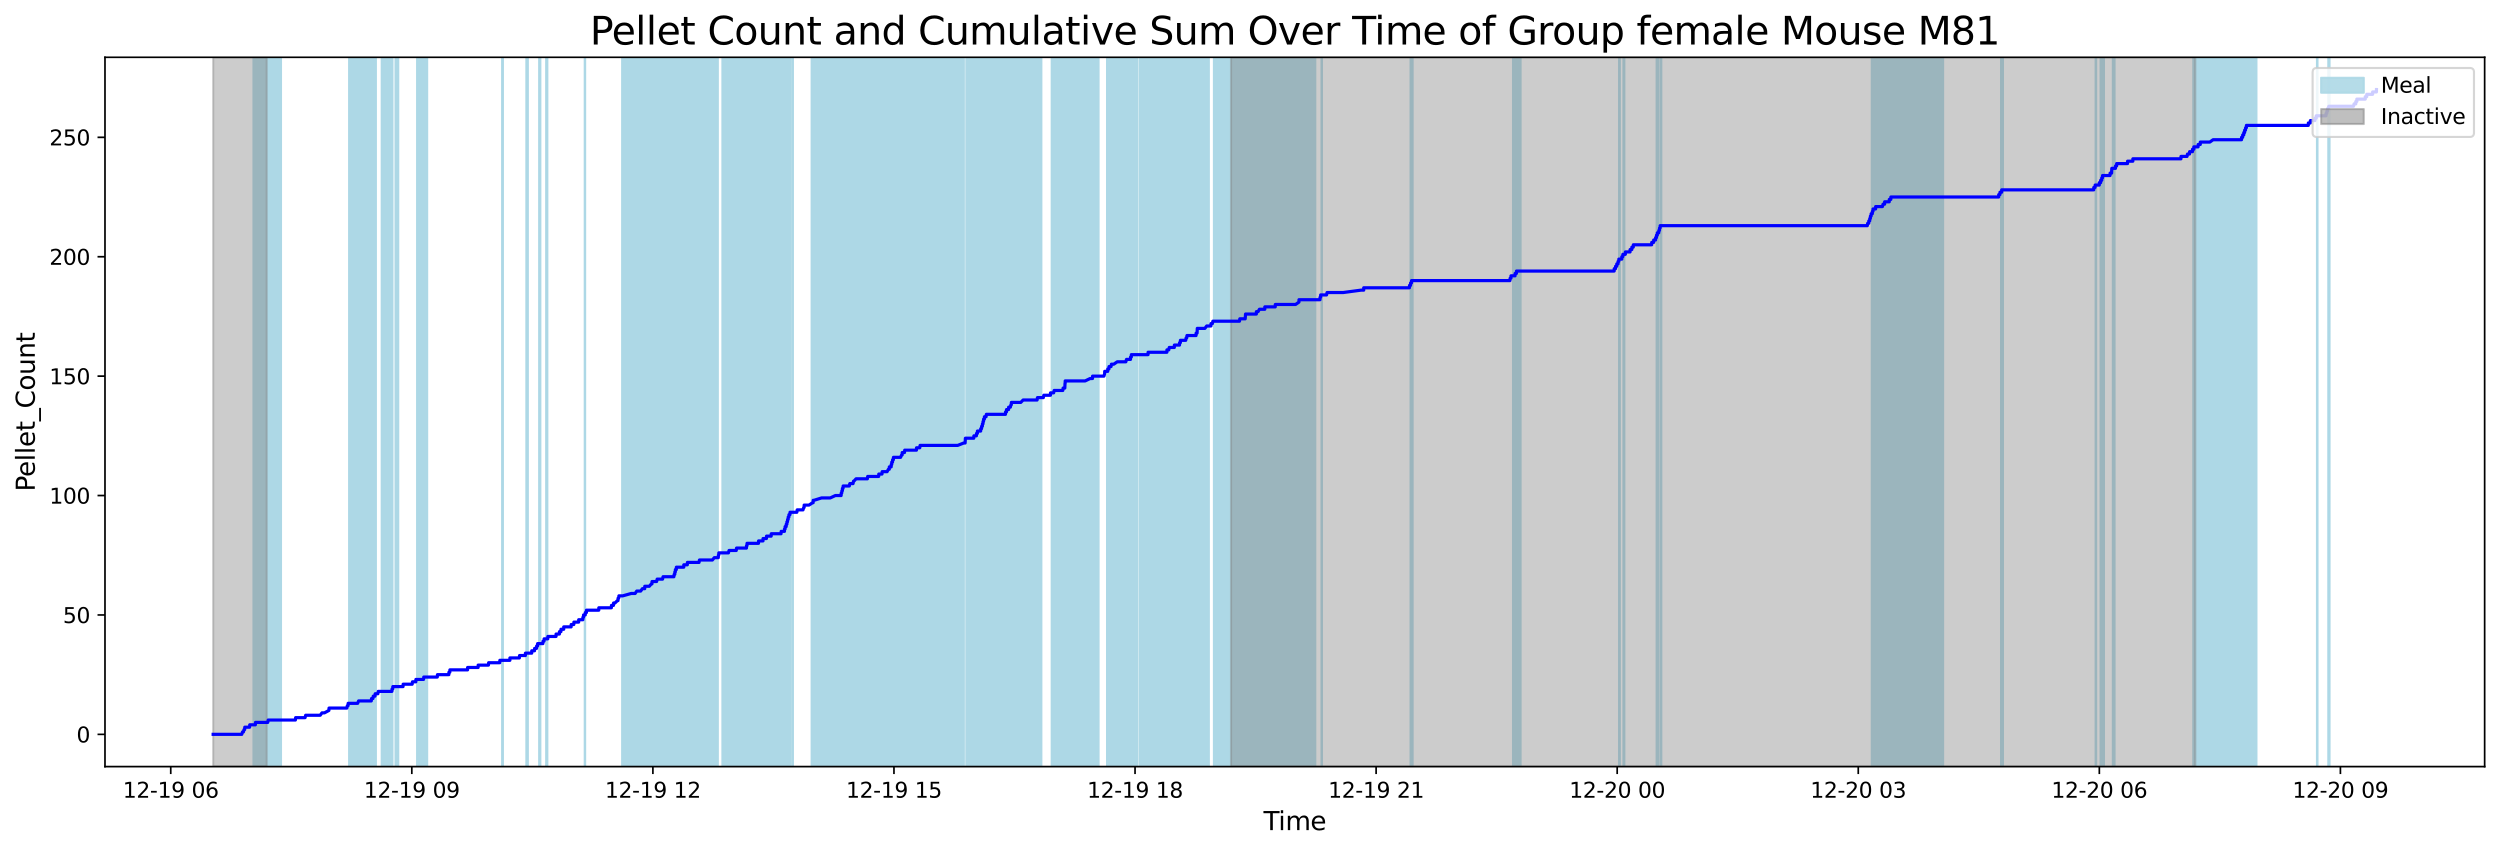 <?xml version="1.0" encoding="utf-8" standalone="no"?>
<!DOCTYPE svg PUBLIC "-//W3C//DTD SVG 1.1//EN"
  "http://www.w3.org/Graphics/SVG/1.1/DTD/svg11.dtd">
<svg xmlns:xlink="http://www.w3.org/1999/xlink" width="1172.435pt" height="399.009pt" viewBox="0 0 1172.435 399.009" xmlns="http://www.w3.org/2000/svg" version="1.1">
 <defs>
  <style type="text/css">*{stroke-linejoin: round; stroke-linecap: butt}</style>
 </defs>
 <g id="figure_1">
  <g id="patch_1">
   <path d="M 0 399.009 
L 1172.435 399.009 
L 1172.435 0 
L 0 0 
z
" style="fill: #ffffff"/>
  </g>
  <g id="axes_1">
   <g id="patch_2">
    <path d="M 49.235 359.517 
L 1165.235 359.517 
L 1165.235 26.877 
L 49.235 26.877 
z
" style="fill: #ffffff"/>
   </g>
   <g id="patch_3">
    <path d="M 131.769 359.517 
L 131.769 26.877 
L 118.885 26.877 
L 118.885 359.517 
z
" clip-path="url(#p8b8fca0e99)" style="fill: #add8e6; stroke: #add8e6; stroke-linejoin: miter"/>
   </g>
   <g id="patch_4">
    <path d="M 176.272 359.517 
L 176.272 26.877 
L 163.733 26.877 
L 163.733 359.517 
z
" clip-path="url(#p8b8fca0e99)" style="fill: #add8e6; stroke: #add8e6; stroke-linejoin: miter"/>
   </g>
   <g id="patch_5">
    <path d="M 184.039 359.517 
L 184.039 26.877 
L 179.029 26.877 
L 179.029 359.517 
z
" clip-path="url(#p8b8fca0e99)" style="fill: #add8e6; stroke: #add8e6; stroke-linejoin: miter"/>
   </g>
   <g id="patch_6">
    <path d="M 186.749 359.517 
L 186.749 26.877 
L 185.501 26.877 
L 185.501 359.517 
z
" clip-path="url(#p8b8fca0e99)" style="fill: #add8e6; stroke: #add8e6; stroke-linejoin: miter"/>
   </g>
   <g id="patch_7">
    <path d="M 200.32 359.517 
L 200.32 26.877 
L 195.617 26.877 
L 195.617 359.517 
z
" clip-path="url(#p8b8fca0e99)" style="fill: #add8e6; stroke: #add8e6; stroke-linejoin: miter"/>
   </g>
   <g id="patch_8">
    <path d="M 235.839 359.517 
L 235.839 26.877 
L 235.491 26.877 
L 235.491 359.517 
z
" clip-path="url(#p8b8fca0e99)" style="fill: #add8e6; stroke: #add8e6; stroke-linejoin: miter"/>
   </g>
   <g id="patch_9">
    <path d="M 247.538 359.517 
L 247.538 26.877 
L 246.862 26.877 
L 246.862 359.517 
z
" clip-path="url(#p8b8fca0e99)" style="fill: #add8e6; stroke: #add8e6; stroke-linejoin: miter"/>
   </g>
   <g id="patch_10">
    <path d="M 253.396 359.517 
L 253.396 26.877 
L 252.858 26.877 
L 252.858 359.517 
z
" clip-path="url(#p8b8fca0e99)" style="fill: #add8e6; stroke: #add8e6; stroke-linejoin: miter"/>
   </g>
   <g id="patch_11">
    <path d="M 256.147 359.517 
L 256.147 26.877 
L 256.681 26.877 
L 256.681 359.517 
z
" clip-path="url(#p8b8fca0e99)" style="fill: #add8e6; stroke: #add8e6; stroke-linejoin: miter"/>
   </g>
   <g id="patch_12">
    <path d="M 274.238 359.517 
L 274.238 26.877 
L 274.402 26.877 
L 274.402 359.517 
z
" clip-path="url(#p8b8fca0e99)" style="fill: #add8e6; stroke: #add8e6; stroke-linejoin: miter"/>
   </g>
   <g id="patch_13">
    <path d="M 324.918 359.517 
L 324.918 26.877 
L 291.779 26.877 
L 291.779 359.517 
z
" clip-path="url(#p8b8fca0e99)" style="fill: #add8e6; stroke: #add8e6; stroke-linejoin: miter"/>
   </g>
   <g id="patch_14">
    <path d="M 336.632 359.517 
L 336.632 26.877 
L 304.419 26.877 
L 304.419 359.517 
z
" clip-path="url(#p8b8fca0e99)" style="fill: #add8e6; stroke: #add8e6; stroke-linejoin: miter"/>
   </g>
   <g id="patch_15">
    <path d="M 370.381 359.517 
L 370.381 26.877 
L 338.801 26.877 
L 338.801 359.517 
z
" clip-path="url(#p8b8fca0e99)" style="fill: #add8e6; stroke: #add8e6; stroke-linejoin: miter"/>
   </g>
   <g id="patch_16">
    <path d="M 364.492 359.517 
L 364.492 26.877 
L 351.298 26.877 
L 351.298 359.517 
z
" clip-path="url(#p8b8fca0e99)" style="fill: #add8e6; stroke: #add8e6; stroke-linejoin: miter"/>
   </g>
   <g id="patch_17">
    <path d="M 368.746 359.517 
L 368.746 26.877 
L 368.698 26.877 
L 368.698 359.517 
z
" clip-path="url(#p8b8fca0e99)" style="fill: #add8e6; stroke: #add8e6; stroke-linejoin: miter"/>
   </g>
   <g id="patch_18">
    <path d="M 369.875 359.517 
L 369.875 26.877 
L 369.741 26.877 
L 369.741 359.517 
z
" clip-path="url(#p8b8fca0e99)" style="fill: #add8e6; stroke: #add8e6; stroke-linejoin: miter"/>
   </g>
   <g id="patch_19">
    <path d="M 370.859 359.517 
L 370.859 26.877 
L 370.337 26.877 
L 370.337 359.517 
z
" clip-path="url(#p8b8fca0e99)" style="fill: #add8e6; stroke: #add8e6; stroke-linejoin: miter"/>
   </g>
   <g id="patch_20">
    <path d="M 371.767 359.517 
L 371.767 26.877 
L 371.849 26.877 
L 371.849 359.517 
z
" clip-path="url(#p8b8fca0e99)" style="fill: #add8e6; stroke: #add8e6; stroke-linejoin: miter"/>
   </g>
   <g id="patch_21">
    <path d="M 397.134 359.517 
L 397.134 26.877 
L 380.649 26.877 
L 380.649 359.517 
z
" clip-path="url(#p8b8fca0e99)" style="fill: #add8e6; stroke: #add8e6; stroke-linejoin: miter"/>
   </g>
   <g id="patch_22">
    <path d="M 416.452 359.517 
L 416.452 26.877 
L 382.866 26.877 
L 382.866 359.517 
z
" clip-path="url(#p8b8fca0e99)" style="fill: #add8e6; stroke: #add8e6; stroke-linejoin: miter"/>
   </g>
   <g id="patch_23">
    <path d="M 398.332 359.517 
L 398.332 26.877 
L 395.721 26.877 
L 395.721 359.517 
z
" clip-path="url(#p8b8fca0e99)" style="fill: #add8e6; stroke: #add8e6; stroke-linejoin: miter"/>
   </g>
   <g id="patch_24">
    <path d="M 436.834 359.517 
L 436.834 26.877 
L 415.366 26.877 
L 415.366 359.517 
z
" clip-path="url(#p8b8fca0e99)" style="fill: #add8e6; stroke: #add8e6; stroke-linejoin: miter"/>
   </g>
   <g id="patch_25">
    <path d="M 447.501 359.517 
L 447.501 26.877 
L 416.132 26.877 
L 416.132 359.517 
z
" clip-path="url(#p8b8fca0e99)" style="fill: #add8e6; stroke: #add8e6; stroke-linejoin: miter"/>
   </g>
   <g id="patch_26">
    <path d="M 452.003 359.517 
L 452.003 26.877 
L 417.677 26.877 
L 417.677 359.517 
z
" clip-path="url(#p8b8fca0e99)" style="fill: #add8e6; stroke: #add8e6; stroke-linejoin: miter"/>
   </g>
   <g id="patch_27">
    <path d="M 418.492 359.517 
L 418.492 26.877 
L 419.501 26.877 
L 419.501 359.517 
z
" clip-path="url(#p8b8fca0e99)" style="fill: #add8e6; stroke: #add8e6; stroke-linejoin: miter"/>
   </g>
   <g id="patch_28">
    <path d="M 487.333 359.517 
L 487.333 26.877 
L 453.194 26.877 
L 453.194 359.517 
z
" clip-path="url(#p8b8fca0e99)" style="fill: #add8e6; stroke: #add8e6; stroke-linejoin: miter"/>
   </g>
   <g id="patch_29">
    <path d="M 460.507 359.517 
L 460.507 26.877 
L 459.46 26.877 
L 459.46 359.517 
z
" clip-path="url(#p8b8fca0e99)" style="fill: #add8e6; stroke: #add8e6; stroke-linejoin: miter"/>
   </g>
   <g id="patch_30">
    <path d="M 462.13 359.517 
L 462.13 26.877 
L 462.364 26.877 
L 462.364 359.517 
z
" clip-path="url(#p8b8fca0e99)" style="fill: #add8e6; stroke: #add8e6; stroke-linejoin: miter"/>
   </g>
   <g id="patch_31">
    <path d="M 472.64 359.517 
L 472.64 26.877 
L 472.755 26.877 
L 472.755 359.517 
z
" clip-path="url(#p8b8fca0e99)" style="fill: #add8e6; stroke: #add8e6; stroke-linejoin: miter"/>
   </g>
   <g id="patch_32">
    <path d="M 488.361 359.517 
L 488.361 26.877 
L 475.496 26.877 
L 475.496 359.517 
z
" clip-path="url(#p8b8fca0e99)" style="fill: #add8e6; stroke: #add8e6; stroke-linejoin: miter"/>
   </g>
   <g id="patch_33">
    <path d="M 515.189 359.517 
L 515.189 26.877 
L 496.058 26.877 
L 496.058 359.517 
z
" clip-path="url(#p8b8fca0e99)" style="fill: #add8e6; stroke: #add8e6; stroke-linejoin: miter"/>
   </g>
   <g id="patch_34">
    <path d="M 503.574 359.517 
L 503.574 26.877 
L 493.231 26.877 
L 493.231 359.517 
z
" clip-path="url(#p8b8fca0e99)" style="fill: #add8e6; stroke: #add8e6; stroke-linejoin: miter"/>
   </g>
   <g id="patch_35">
    <path d="M 502.933 359.517 
L 502.933 26.877 
L 500.594 26.877 
L 500.594 359.517 
z
" clip-path="url(#p8b8fca0e99)" style="fill: #add8e6; stroke: #add8e6; stroke-linejoin: miter"/>
   </g>
   <g id="patch_36">
    <path d="M 533.385 359.517 
L 533.385 26.877 
L 519.188 26.877 
L 519.188 359.517 
z
" clip-path="url(#p8b8fca0e99)" style="fill: #add8e6; stroke: #add8e6; stroke-linejoin: miter"/>
   </g>
   <g id="patch_37">
    <path d="M 520.79 359.517 
L 520.79 26.877 
L 520.874 26.877 
L 520.874 359.517 
z
" clip-path="url(#p8b8fca0e99)" style="fill: #add8e6; stroke: #add8e6; stroke-linejoin: miter"/>
   </g>
   <g id="patch_38">
    <path d="M 559.324 359.517 
L 559.324 26.877 
L 542.493 26.877 
L 542.493 359.517 
z
" clip-path="url(#p8b8fca0e99)" style="fill: #add8e6; stroke: #add8e6; stroke-linejoin: miter"/>
   </g>
   <g id="patch_39">
    <path d="M 565.573 359.517 
L 565.573 26.877 
L 534.501 26.877 
L 534.501 359.517 
z
" clip-path="url(#p8b8fca0e99)" style="fill: #add8e6; stroke: #add8e6; stroke-linejoin: miter"/>
   </g>
   <g id="patch_40">
    <path d="M 566.907 359.517 
L 566.907 26.877 
L 562.378 26.877 
L 562.378 359.517 
z
" clip-path="url(#p8b8fca0e99)" style="fill: #add8e6; stroke: #add8e6; stroke-linejoin: miter"/>
   </g>
   <g id="patch_41">
    <path d="M 601.291 359.517 
L 601.291 26.877 
L 569.308 26.877 
L 569.308 359.517 
z
" clip-path="url(#p8b8fca0e99)" style="fill: #add8e6; stroke: #add8e6; stroke-linejoin: miter"/>
   </g>
   <g id="patch_42">
    <path d="M 616.816 359.517 
L 616.816 26.877 
L 585.042 26.877 
L 585.042 359.517 
z
" clip-path="url(#p8b8fca0e99)" style="fill: #add8e6; stroke: #add8e6; stroke-linejoin: miter"/>
   </g>
   <g id="patch_43">
    <path d="M 619.944 359.517 
L 619.944 26.877 
L 619.778 26.877 
L 619.778 359.517 
z
" clip-path="url(#p8b8fca0e99)" style="fill: #add8e6; stroke: #add8e6; stroke-linejoin: miter"/>
   </g>
   <g id="patch_44">
    <path d="M 661.528 359.517 
L 661.528 26.877 
L 662.47 26.877 
L 662.47 359.517 
z
" clip-path="url(#p8b8fca0e99)" style="fill: #add8e6; stroke: #add8e6; stroke-linejoin: miter"/>
   </g>
   <g id="patch_45">
    <path d="M 713.105 359.517 
L 713.105 26.877 
L 709.581 26.877 
L 709.581 359.517 
z
" clip-path="url(#p8b8fca0e99)" style="fill: #add8e6; stroke: #add8e6; stroke-linejoin: miter"/>
   </g>
   <g id="patch_46">
    <path d="M 759.649 359.517 
L 759.649 26.877 
L 759.312 26.877 
L 759.312 359.517 
z
" clip-path="url(#p8b8fca0e99)" style="fill: #add8e6; stroke: #add8e6; stroke-linejoin: miter"/>
   </g>
   <g id="patch_47">
    <path d="M 761.362 359.517 
L 761.362 26.877 
L 761.768 26.877 
L 761.768 359.517 
z
" clip-path="url(#p8b8fca0e99)" style="fill: #add8e6; stroke: #add8e6; stroke-linejoin: miter"/>
   </g>
   <g id="patch_48">
    <path d="M 776.926 359.517 
L 776.926 26.877 
L 777.586 26.877 
L 777.586 359.517 
z
" clip-path="url(#p8b8fca0e99)" style="fill: #add8e6; stroke: #add8e6; stroke-linejoin: miter"/>
   </g>
   <g id="patch_49">
    <path d="M 779.101 359.517 
L 779.101 26.877 
L 778.725 26.877 
L 778.725 359.517 
z
" clip-path="url(#p8b8fca0e99)" style="fill: #add8e6; stroke: #add8e6; stroke-linejoin: miter"/>
   </g>
   <g id="patch_50">
    <path d="M 911.268 359.517 
L 911.268 26.877 
L 877.828 26.877 
L 877.828 359.517 
z
" clip-path="url(#p8b8fca0e99)" style="fill: #add8e6; stroke: #add8e6; stroke-linejoin: miter"/>
   </g>
   <g id="patch_51">
    <path d="M 878.82 359.517 
L 878.82 26.877 
L 878.816 26.877 
L 878.816 359.517 
z
" clip-path="url(#p8b8fca0e99)" style="fill: #add8e6; stroke: #add8e6; stroke-linejoin: miter"/>
   </g>
   <g id="patch_52">
    <path d="M 899.514 359.517 
L 899.514 26.877 
L 884.345 26.877 
L 884.345 359.517 
z
" clip-path="url(#p8b8fca0e99)" style="fill: #add8e6; stroke: #add8e6; stroke-linejoin: miter"/>
   </g>
   <g id="patch_53">
    <path d="M 886.674 359.517 
L 886.674 26.877 
L 887.115 26.877 
L 887.115 359.517 
z
" clip-path="url(#p8b8fca0e99)" style="fill: #add8e6; stroke: #add8e6; stroke-linejoin: miter"/>
   </g>
   <g id="patch_54">
    <path d="M 938.454 359.517 
L 938.454 26.877 
L 939.317 26.877 
L 939.317 359.517 
z
" clip-path="url(#p8b8fca0e99)" style="fill: #add8e6; stroke: #add8e6; stroke-linejoin: miter"/>
   </g>
   <g id="patch_55">
    <path d="M 982.806 359.517 
L 982.806 26.877 
L 983.034 26.877 
L 983.034 359.517 
z
" clip-path="url(#p8b8fca0e99)" style="fill: #add8e6; stroke: #add8e6; stroke-linejoin: miter"/>
   </g>
   <g id="patch_56">
    <path d="M 985.132 359.517 
L 985.132 26.877 
L 985.507 26.877 
L 985.507 359.517 
z
" clip-path="url(#p8b8fca0e99)" style="fill: #add8e6; stroke: #add8e6; stroke-linejoin: miter"/>
   </g>
   <g id="patch_57">
    <path d="M 986.171 359.517 
L 986.171 26.877 
L 986.688 26.877 
L 986.688 359.517 
z
" clip-path="url(#p8b8fca0e99)" style="fill: #add8e6; stroke: #add8e6; stroke-linejoin: miter"/>
   </g>
   <g id="patch_58">
    <path d="M 991.656 359.517 
L 991.656 26.877 
L 990.881 26.877 
L 990.881 359.517 
z
" clip-path="url(#p8b8fca0e99)" style="fill: #add8e6; stroke: #add8e6; stroke-linejoin: miter"/>
   </g>
   <g id="patch_59">
    <path d="M 1058.201 359.517 
L 1058.201 26.877 
L 1028.611 26.877 
L 1028.611 359.517 
z
" clip-path="url(#p8b8fca0e99)" style="fill: #add8e6; stroke: #add8e6; stroke-linejoin: miter"/>
   </g>
   <g id="patch_60">
    <path d="M 1052.893 359.517 
L 1052.893 26.877 
L 1053.94 26.877 
L 1053.94 359.517 
z
" clip-path="url(#p8b8fca0e99)" style="fill: #add8e6; stroke: #add8e6; stroke-linejoin: miter"/>
   </g>
   <g id="patch_61">
    <path d="M 1086.834 359.517 
L 1086.834 26.877 
L 1086.61 26.877 
L 1086.61 359.517 
z
" clip-path="url(#p8b8fca0e99)" style="fill: #add8e6; stroke: #add8e6; stroke-linejoin: miter"/>
   </g>
   <g id="patch_62">
    <path d="M 1092.485 359.517 
L 1092.485 26.877 
L 1091.928 26.877 
L 1091.928 359.517 
z
" clip-path="url(#p8b8fca0e99)" style="fill: #add8e6; stroke: #add8e6; stroke-linejoin: miter"/>
   </g>
   <g id="patch_63">
    <path d="M 99.962 359.517 
L 99.962 26.877 
L 125.086 26.877 
L 125.086 359.517 
z
" clip-path="url(#p8b8fca0e99)" style="fill: #808080; opacity: 0.4; stroke: #808080; stroke-linejoin: miter"/>
   </g>
   <g id="patch_64">
    <path d="M 577.317 359.517 
L 577.317 26.877 
L 1029.547 26.877 
L 1029.547 359.517 
z
" clip-path="url(#p8b8fca0e99)" style="fill: #808080; opacity: 0.4; stroke: #808080; stroke-linejoin: miter"/>
   </g>
   <g id="matplotlib.axis_1">
    <g id="xtick_1">
     <g id="line2d_1">
      <defs>
       <path id="m1c0b70a9f2" d="M 0 0 
L 0 3.5 
" style="stroke: #000000; stroke-width: 0.8"/>
      </defs>
      <g>
       <use xlink:href="#m1c0b70a9f2" x="80.073" y="359.517" style="stroke: #000000; stroke-width: 0.8"/>
      </g>
     </g>
     <g id="text_1">
      <!-- 12-19 06 -->
      <g transform="translate(57.592 374.116) scale(0.1 -0.1)">
       <defs>
        <path id="DejaVuSans-31" d="M 794 531 
L 1825 531 
L 1825 4091 
L 703 3866 
L 703 4441 
L 1819 4666 
L 2450 4666 
L 2450 531 
L 3481 531 
L 3481 0 
L 794 0 
L 794 531 
z
" transform="scale(0.016)"/>
        <path id="DejaVuSans-32" d="M 1228 531 
L 3431 531 
L 3431 0 
L 469 0 
L 469 531 
Q 828 903 1448 1529 
Q 2069 2156 2228 2338 
Q 2531 2678 2651 2914 
Q 2772 3150 2772 3378 
Q 2772 3750 2511 3984 
Q 2250 4219 1831 4219 
Q 1534 4219 1204 4116 
Q 875 4013 500 3803 
L 500 4441 
Q 881 4594 1212 4672 
Q 1544 4750 1819 4750 
Q 2544 4750 2975 4387 
Q 3406 4025 3406 3419 
Q 3406 3131 3298 2873 
Q 3191 2616 2906 2266 
Q 2828 2175 2409 1742 
Q 1991 1309 1228 531 
z
" transform="scale(0.016)"/>
        <path id="DejaVuSans-2d" d="M 313 2009 
L 1997 2009 
L 1997 1497 
L 313 1497 
L 313 2009 
z
" transform="scale(0.016)"/>
        <path id="DejaVuSans-39" d="M 703 97 
L 703 672 
Q 941 559 1184 500 
Q 1428 441 1663 441 
Q 2288 441 2617 861 
Q 2947 1281 2994 2138 
Q 2813 1869 2534 1725 
Q 2256 1581 1919 1581 
Q 1219 1581 811 2004 
Q 403 2428 403 3163 
Q 403 3881 828 4315 
Q 1253 4750 1959 4750 
Q 2769 4750 3195 4129 
Q 3622 3509 3622 2328 
Q 3622 1225 3098 567 
Q 2575 -91 1691 -91 
Q 1453 -91 1209 -44 
Q 966 3 703 97 
z
M 1959 2075 
Q 2384 2075 2632 2365 
Q 2881 2656 2881 3163 
Q 2881 3666 2632 3958 
Q 2384 4250 1959 4250 
Q 1534 4250 1286 3958 
Q 1038 3666 1038 3163 
Q 1038 2656 1286 2365 
Q 1534 2075 1959 2075 
z
" transform="scale(0.016)"/>
        <path id="DejaVuSans-20" transform="scale(0.016)"/>
        <path id="DejaVuSans-30" d="M 2034 4250 
Q 1547 4250 1301 3770 
Q 1056 3291 1056 2328 
Q 1056 1369 1301 889 
Q 1547 409 2034 409 
Q 2525 409 2770 889 
Q 3016 1369 3016 2328 
Q 3016 3291 2770 3770 
Q 2525 4250 2034 4250 
z
M 2034 4750 
Q 2819 4750 3233 4129 
Q 3647 3509 3647 2328 
Q 3647 1150 3233 529 
Q 2819 -91 2034 -91 
Q 1250 -91 836 529 
Q 422 1150 422 2328 
Q 422 3509 836 4129 
Q 1250 4750 2034 4750 
z
" transform="scale(0.016)"/>
        <path id="DejaVuSans-36" d="M 2113 2584 
Q 1688 2584 1439 2293 
Q 1191 2003 1191 1497 
Q 1191 994 1439 701 
Q 1688 409 2113 409 
Q 2538 409 2786 701 
Q 3034 994 3034 1497 
Q 3034 2003 2786 2293 
Q 2538 2584 2113 2584 
z
M 3366 4563 
L 3366 3988 
Q 3128 4100 2886 4159 
Q 2644 4219 2406 4219 
Q 1781 4219 1451 3797 
Q 1122 3375 1075 2522 
Q 1259 2794 1537 2939 
Q 1816 3084 2150 3084 
Q 2853 3084 3261 2657 
Q 3669 2231 3669 1497 
Q 3669 778 3244 343 
Q 2819 -91 2113 -91 
Q 1303 -91 875 529 
Q 447 1150 447 2328 
Q 447 3434 972 4092 
Q 1497 4750 2381 4750 
Q 2619 4750 2861 4703 
Q 3103 4656 3366 4563 
z
" transform="scale(0.016)"/>
       </defs>
       <use xlink:href="#DejaVuSans-31"/>
       <use xlink:href="#DejaVuSans-32" x="63.623"/>
       <use xlink:href="#DejaVuSans-2d" x="127.246"/>
       <use xlink:href="#DejaVuSans-31" x="163.33"/>
       <use xlink:href="#DejaVuSans-39" x="226.953"/>
       <use xlink:href="#DejaVuSans-20" x="290.576"/>
       <use xlink:href="#DejaVuSans-30" x="322.363"/>
       <use xlink:href="#DejaVuSans-36" x="385.986"/>
      </g>
     </g>
    </g>
    <g id="xtick_2">
     <g id="line2d_2">
      <g>
       <use xlink:href="#m1c0b70a9f2" x="193.13" y="359.517" style="stroke: #000000; stroke-width: 0.8"/>
      </g>
     </g>
     <g id="text_2">
      <!-- 12-19 09 -->
      <g transform="translate(170.65 374.116) scale(0.1 -0.1)">
       <use xlink:href="#DejaVuSans-31"/>
       <use xlink:href="#DejaVuSans-32" x="63.623"/>
       <use xlink:href="#DejaVuSans-2d" x="127.246"/>
       <use xlink:href="#DejaVuSans-31" x="163.33"/>
       <use xlink:href="#DejaVuSans-39" x="226.953"/>
       <use xlink:href="#DejaVuSans-20" x="290.576"/>
       <use xlink:href="#DejaVuSans-30" x="322.363"/>
       <use xlink:href="#DejaVuSans-39" x="385.986"/>
      </g>
     </g>
    </g>
    <g id="xtick_3">
     <g id="line2d_3">
      <g>
       <use xlink:href="#m1c0b70a9f2" x="306.188" y="359.517" style="stroke: #000000; stroke-width: 0.8"/>
      </g>
     </g>
     <g id="text_3">
      <!-- 12-19 12 -->
      <g transform="translate(283.707 374.116) scale(0.1 -0.1)">
       <use xlink:href="#DejaVuSans-31"/>
       <use xlink:href="#DejaVuSans-32" x="63.623"/>
       <use xlink:href="#DejaVuSans-2d" x="127.246"/>
       <use xlink:href="#DejaVuSans-31" x="163.33"/>
       <use xlink:href="#DejaVuSans-39" x="226.953"/>
       <use xlink:href="#DejaVuSans-20" x="290.576"/>
       <use xlink:href="#DejaVuSans-31" x="322.363"/>
       <use xlink:href="#DejaVuSans-32" x="385.986"/>
      </g>
     </g>
    </g>
    <g id="xtick_4">
     <g id="line2d_4">
      <g>
       <use xlink:href="#m1c0b70a9f2" x="419.245" y="359.517" style="stroke: #000000; stroke-width: 0.8"/>
      </g>
     </g>
     <g id="text_4">
      <!-- 12-19 15 -->
      <g transform="translate(396.765 374.116) scale(0.1 -0.1)">
       <defs>
        <path id="DejaVuSans-35" d="M 691 4666 
L 3169 4666 
L 3169 4134 
L 1269 4134 
L 1269 2991 
Q 1406 3038 1543 3061 
Q 1681 3084 1819 3084 
Q 2600 3084 3056 2656 
Q 3513 2228 3513 1497 
Q 3513 744 3044 326 
Q 2575 -91 1722 -91 
Q 1428 -91 1123 -41 
Q 819 9 494 109 
L 494 744 
Q 775 591 1075 516 
Q 1375 441 1709 441 
Q 2250 441 2565 725 
Q 2881 1009 2881 1497 
Q 2881 1984 2565 2268 
Q 2250 2553 1709 2553 
Q 1456 2553 1204 2497 
Q 953 2441 691 2322 
L 691 4666 
z
" transform="scale(0.016)"/>
       </defs>
       <use xlink:href="#DejaVuSans-31"/>
       <use xlink:href="#DejaVuSans-32" x="63.623"/>
       <use xlink:href="#DejaVuSans-2d" x="127.246"/>
       <use xlink:href="#DejaVuSans-31" x="163.33"/>
       <use xlink:href="#DejaVuSans-39" x="226.953"/>
       <use xlink:href="#DejaVuSans-20" x="290.576"/>
       <use xlink:href="#DejaVuSans-31" x="322.363"/>
       <use xlink:href="#DejaVuSans-35" x="385.986"/>
      </g>
     </g>
    </g>
    <g id="xtick_5">
     <g id="line2d_5">
      <g>
       <use xlink:href="#m1c0b70a9f2" x="532.303" y="359.517" style="stroke: #000000; stroke-width: 0.8"/>
      </g>
     </g>
     <g id="text_5">
      <!-- 12-19 18 -->
      <g transform="translate(509.822 374.116) scale(0.1 -0.1)">
       <defs>
        <path id="DejaVuSans-38" d="M 2034 2216 
Q 1584 2216 1326 1975 
Q 1069 1734 1069 1313 
Q 1069 891 1326 650 
Q 1584 409 2034 409 
Q 2484 409 2743 651 
Q 3003 894 3003 1313 
Q 3003 1734 2745 1975 
Q 2488 2216 2034 2216 
z
M 1403 2484 
Q 997 2584 770 2862 
Q 544 3141 544 3541 
Q 544 4100 942 4425 
Q 1341 4750 2034 4750 
Q 2731 4750 3128 4425 
Q 3525 4100 3525 3541 
Q 3525 3141 3298 2862 
Q 3072 2584 2669 2484 
Q 3125 2378 3379 2068 
Q 3634 1759 3634 1313 
Q 3634 634 3220 271 
Q 2806 -91 2034 -91 
Q 1263 -91 848 271 
Q 434 634 434 1313 
Q 434 1759 690 2068 
Q 947 2378 1403 2484 
z
M 1172 3481 
Q 1172 3119 1398 2916 
Q 1625 2713 2034 2713 
Q 2441 2713 2670 2916 
Q 2900 3119 2900 3481 
Q 2900 3844 2670 4047 
Q 2441 4250 2034 4250 
Q 1625 4250 1398 4047 
Q 1172 3844 1172 3481 
z
" transform="scale(0.016)"/>
       </defs>
       <use xlink:href="#DejaVuSans-31"/>
       <use xlink:href="#DejaVuSans-32" x="63.623"/>
       <use xlink:href="#DejaVuSans-2d" x="127.246"/>
       <use xlink:href="#DejaVuSans-31" x="163.33"/>
       <use xlink:href="#DejaVuSans-39" x="226.953"/>
       <use xlink:href="#DejaVuSans-20" x="290.576"/>
       <use xlink:href="#DejaVuSans-31" x="322.363"/>
       <use xlink:href="#DejaVuSans-38" x="385.986"/>
      </g>
     </g>
    </g>
    <g id="xtick_6">
     <g id="line2d_6">
      <g>
       <use xlink:href="#m1c0b70a9f2" x="645.361" y="359.517" style="stroke: #000000; stroke-width: 0.8"/>
      </g>
     </g>
     <g id="text_6">
      <!-- 12-19 21 -->
      <g transform="translate(622.88 374.116) scale(0.1 -0.1)">
       <use xlink:href="#DejaVuSans-31"/>
       <use xlink:href="#DejaVuSans-32" x="63.623"/>
       <use xlink:href="#DejaVuSans-2d" x="127.246"/>
       <use xlink:href="#DejaVuSans-31" x="163.33"/>
       <use xlink:href="#DejaVuSans-39" x="226.953"/>
       <use xlink:href="#DejaVuSans-20" x="290.576"/>
       <use xlink:href="#DejaVuSans-32" x="322.363"/>
       <use xlink:href="#DejaVuSans-31" x="385.986"/>
      </g>
     </g>
    </g>
    <g id="xtick_7">
     <g id="line2d_7">
      <g>
       <use xlink:href="#m1c0b70a9f2" x="758.418" y="359.517" style="stroke: #000000; stroke-width: 0.8"/>
      </g>
     </g>
     <g id="text_7">
      <!-- 12-20 00 -->
      <g transform="translate(735.938 374.116) scale(0.1 -0.1)">
       <use xlink:href="#DejaVuSans-31"/>
       <use xlink:href="#DejaVuSans-32" x="63.623"/>
       <use xlink:href="#DejaVuSans-2d" x="127.246"/>
       <use xlink:href="#DejaVuSans-32" x="163.33"/>
       <use xlink:href="#DejaVuSans-30" x="226.953"/>
       <use xlink:href="#DejaVuSans-20" x="290.576"/>
       <use xlink:href="#DejaVuSans-30" x="322.363"/>
       <use xlink:href="#DejaVuSans-30" x="385.986"/>
      </g>
     </g>
    </g>
    <g id="xtick_8">
     <g id="line2d_8">
      <g>
       <use xlink:href="#m1c0b70a9f2" x="871.476" y="359.517" style="stroke: #000000; stroke-width: 0.8"/>
      </g>
     </g>
     <g id="text_8">
      <!-- 12-20 03 -->
      <g transform="translate(848.995 374.116) scale(0.1 -0.1)">
       <defs>
        <path id="DejaVuSans-33" d="M 2597 2516 
Q 3050 2419 3304 2112 
Q 3559 1806 3559 1356 
Q 3559 666 3084 287 
Q 2609 -91 1734 -91 
Q 1441 -91 1130 -33 
Q 819 25 488 141 
L 488 750 
Q 750 597 1062 519 
Q 1375 441 1716 441 
Q 2309 441 2620 675 
Q 2931 909 2931 1356 
Q 2931 1769 2642 2001 
Q 2353 2234 1838 2234 
L 1294 2234 
L 1294 2753 
L 1863 2753 
Q 2328 2753 2575 2939 
Q 2822 3125 2822 3475 
Q 2822 3834 2567 4026 
Q 2313 4219 1838 4219 
Q 1578 4219 1281 4162 
Q 984 4106 628 3988 
L 628 4550 
Q 988 4650 1302 4700 
Q 1616 4750 1894 4750 
Q 2613 4750 3031 4423 
Q 3450 4097 3450 3541 
Q 3450 3153 3228 2886 
Q 3006 2619 2597 2516 
z
" transform="scale(0.016)"/>
       </defs>
       <use xlink:href="#DejaVuSans-31"/>
       <use xlink:href="#DejaVuSans-32" x="63.623"/>
       <use xlink:href="#DejaVuSans-2d" x="127.246"/>
       <use xlink:href="#DejaVuSans-32" x="163.33"/>
       <use xlink:href="#DejaVuSans-30" x="226.953"/>
       <use xlink:href="#DejaVuSans-20" x="290.576"/>
       <use xlink:href="#DejaVuSans-30" x="322.363"/>
       <use xlink:href="#DejaVuSans-33" x="385.986"/>
      </g>
     </g>
    </g>
    <g id="xtick_9">
     <g id="line2d_9">
      <g>
       <use xlink:href="#m1c0b70a9f2" x="984.533" y="359.517" style="stroke: #000000; stroke-width: 0.8"/>
      </g>
     </g>
     <g id="text_9">
      <!-- 12-20 06 -->
      <g transform="translate(962.053 374.116) scale(0.1 -0.1)">
       <use xlink:href="#DejaVuSans-31"/>
       <use xlink:href="#DejaVuSans-32" x="63.623"/>
       <use xlink:href="#DejaVuSans-2d" x="127.246"/>
       <use xlink:href="#DejaVuSans-32" x="163.33"/>
       <use xlink:href="#DejaVuSans-30" x="226.953"/>
       <use xlink:href="#DejaVuSans-20" x="290.576"/>
       <use xlink:href="#DejaVuSans-30" x="322.363"/>
       <use xlink:href="#DejaVuSans-36" x="385.986"/>
      </g>
     </g>
    </g>
    <g id="xtick_10">
     <g id="line2d_10">
      <g>
       <use xlink:href="#m1c0b70a9f2" x="1097.591" y="359.517" style="stroke: #000000; stroke-width: 0.8"/>
      </g>
     </g>
     <g id="text_10">
      <!-- 12-20 09 -->
      <g transform="translate(1075.11 374.116) scale(0.1 -0.1)">
       <use xlink:href="#DejaVuSans-31"/>
       <use xlink:href="#DejaVuSans-32" x="63.623"/>
       <use xlink:href="#DejaVuSans-2d" x="127.246"/>
       <use xlink:href="#DejaVuSans-32" x="163.33"/>
       <use xlink:href="#DejaVuSans-30" x="226.953"/>
       <use xlink:href="#DejaVuSans-20" x="290.576"/>
       <use xlink:href="#DejaVuSans-30" x="322.363"/>
       <use xlink:href="#DejaVuSans-39" x="385.986"/>
      </g>
     </g>
    </g>
    <g id="text_11">
     <!-- Time -->
     <g transform="translate(592.555 389.313) scale(0.12 -0.12)">
      <defs>
       <path id="DejaVuSans-54" d="M -19 4666 
L 3928 4666 
L 3928 4134 
L 2272 4134 
L 2272 0 
L 1638 0 
L 1638 4134 
L -19 4134 
L -19 4666 
z
" transform="scale(0.016)"/>
       <path id="DejaVuSans-69" d="M 603 3500 
L 1178 3500 
L 1178 0 
L 603 0 
L 603 3500 
z
M 603 4863 
L 1178 4863 
L 1178 4134 
L 603 4134 
L 603 4863 
z
" transform="scale(0.016)"/>
       <path id="DejaVuSans-6d" d="M 3328 2828 
Q 3544 3216 3844 3400 
Q 4144 3584 4550 3584 
Q 5097 3584 5394 3201 
Q 5691 2819 5691 2113 
L 5691 0 
L 5113 0 
L 5113 2094 
Q 5113 2597 4934 2840 
Q 4756 3084 4391 3084 
Q 3944 3084 3684 2787 
Q 3425 2491 3425 1978 
L 3425 0 
L 2847 0 
L 2847 2094 
Q 2847 2600 2669 2842 
Q 2491 3084 2119 3084 
Q 1678 3084 1418 2786 
Q 1159 2488 1159 1978 
L 1159 0 
L 581 0 
L 581 3500 
L 1159 3500 
L 1159 2956 
Q 1356 3278 1631 3431 
Q 1906 3584 2284 3584 
Q 2666 3584 2933 3390 
Q 3200 3197 3328 2828 
z
" transform="scale(0.016)"/>
       <path id="DejaVuSans-65" d="M 3597 1894 
L 3597 1613 
L 953 1613 
Q 991 1019 1311 708 
Q 1631 397 2203 397 
Q 2534 397 2845 478 
Q 3156 559 3463 722 
L 3463 178 
Q 3153 47 2828 -22 
Q 2503 -91 2169 -91 
Q 1331 -91 842 396 
Q 353 884 353 1716 
Q 353 2575 817 3079 
Q 1281 3584 2069 3584 
Q 2775 3584 3186 3129 
Q 3597 2675 3597 1894 
z
M 3022 2063 
Q 3016 2534 2758 2815 
Q 2500 3097 2075 3097 
Q 1594 3097 1305 2825 
Q 1016 2553 972 2059 
L 3022 2063 
z
" transform="scale(0.016)"/>
      </defs>
      <use xlink:href="#DejaVuSans-54"/>
      <use xlink:href="#DejaVuSans-69" x="57.959"/>
      <use xlink:href="#DejaVuSans-6d" x="85.742"/>
      <use xlink:href="#DejaVuSans-65" x="183.154"/>
     </g>
    </g>
   </g>
   <g id="matplotlib.axis_2">
    <g id="ytick_1">
     <g id="line2d_11">
      <defs>
       <path id="m9a9565947e" d="M 0 0 
L -3.5 0 
" style="stroke: #000000; stroke-width: 0.8"/>
      </defs>
      <g>
       <use xlink:href="#m9a9565947e" x="49.235" y="344.397" style="stroke: #000000; stroke-width: 0.8"/>
      </g>
     </g>
     <g id="text_12">
      <!-- 0 -->
      <g transform="translate(35.873 348.196) scale(0.1 -0.1)">
       <use xlink:href="#DejaVuSans-30"/>
      </g>
     </g>
    </g>
    <g id="ytick_2">
     <g id="line2d_12">
      <g>
       <use xlink:href="#m9a9565947e" x="49.235" y="288.397" style="stroke: #000000; stroke-width: 0.8"/>
      </g>
     </g>
     <g id="text_13">
      <!-- 50 -->
      <g transform="translate(29.51 292.196) scale(0.1 -0.1)">
       <use xlink:href="#DejaVuSans-35"/>
       <use xlink:href="#DejaVuSans-30" x="63.623"/>
      </g>
     </g>
    </g>
    <g id="ytick_3">
     <g id="line2d_13">
      <g>
       <use xlink:href="#m9a9565947e" x="49.235" y="232.397" style="stroke: #000000; stroke-width: 0.8"/>
      </g>
     </g>
     <g id="text_14">
      <!-- 100 -->
      <g transform="translate(23.148 236.196) scale(0.1 -0.1)">
       <use xlink:href="#DejaVuSans-31"/>
       <use xlink:href="#DejaVuSans-30" x="63.623"/>
       <use xlink:href="#DejaVuSans-30" x="127.246"/>
      </g>
     </g>
    </g>
    <g id="ytick_4">
     <g id="line2d_14">
      <g>
       <use xlink:href="#m9a9565947e" x="49.235" y="176.397" style="stroke: #000000; stroke-width: 0.8"/>
      </g>
     </g>
     <g id="text_15">
      <!-- 150 -->
      <g transform="translate(23.148 180.196) scale(0.1 -0.1)">
       <use xlink:href="#DejaVuSans-31"/>
       <use xlink:href="#DejaVuSans-35" x="63.623"/>
       <use xlink:href="#DejaVuSans-30" x="127.246"/>
      </g>
     </g>
    </g>
    <g id="ytick_5">
     <g id="line2d_15">
      <g>
       <use xlink:href="#m9a9565947e" x="49.235" y="120.397" style="stroke: #000000; stroke-width: 0.8"/>
      </g>
     </g>
     <g id="text_16">
      <!-- 200 -->
      <g transform="translate(23.148 124.196) scale(0.1 -0.1)">
       <use xlink:href="#DejaVuSans-32"/>
       <use xlink:href="#DejaVuSans-30" x="63.623"/>
       <use xlink:href="#DejaVuSans-30" x="127.246"/>
      </g>
     </g>
    </g>
    <g id="ytick_6">
     <g id="line2d_16">
      <g>
       <use xlink:href="#m9a9565947e" x="49.235" y="64.397" style="stroke: #000000; stroke-width: 0.8"/>
      </g>
     </g>
     <g id="text_17">
      <!-- 250 -->
      <g transform="translate(23.148 68.196) scale(0.1 -0.1)">
       <use xlink:href="#DejaVuSans-32"/>
       <use xlink:href="#DejaVuSans-35" x="63.623"/>
       <use xlink:href="#DejaVuSans-30" x="127.246"/>
      </g>
     </g>
    </g>
    <g id="text_18">
     <!-- Pellet_Count -->
     <g transform="translate(16.318 230.485) rotate(-90) scale(0.12 -0.12)">
      <defs>
       <path id="DejaVuSans-50" d="M 1259 4147 
L 1259 2394 
L 2053 2394 
Q 2494 2394 2734 2622 
Q 2975 2850 2975 3272 
Q 2975 3691 2734 3919 
Q 2494 4147 2053 4147 
L 1259 4147 
z
M 628 4666 
L 2053 4666 
Q 2838 4666 3239 4311 
Q 3641 3956 3641 3272 
Q 3641 2581 3239 2228 
Q 2838 1875 2053 1875 
L 1259 1875 
L 1259 0 
L 628 0 
L 628 4666 
z
" transform="scale(0.016)"/>
       <path id="DejaVuSans-6c" d="M 603 4863 
L 1178 4863 
L 1178 0 
L 603 0 
L 603 4863 
z
" transform="scale(0.016)"/>
       <path id="DejaVuSans-74" d="M 1172 4494 
L 1172 3500 
L 2356 3500 
L 2356 3053 
L 1172 3053 
L 1172 1153 
Q 1172 725 1289 603 
Q 1406 481 1766 481 
L 2356 481 
L 2356 0 
L 1766 0 
Q 1100 0 847 248 
Q 594 497 594 1153 
L 594 3053 
L 172 3053 
L 172 3500 
L 594 3500 
L 594 4494 
L 1172 4494 
z
" transform="scale(0.016)"/>
       <path id="DejaVuSans-5f" d="M 3263 -1063 
L 3263 -1509 
L -63 -1509 
L -63 -1063 
L 3263 -1063 
z
" transform="scale(0.016)"/>
       <path id="DejaVuSans-43" d="M 4122 4306 
L 4122 3641 
Q 3803 3938 3442 4084 
Q 3081 4231 2675 4231 
Q 1875 4231 1450 3742 
Q 1025 3253 1025 2328 
Q 1025 1406 1450 917 
Q 1875 428 2675 428 
Q 3081 428 3442 575 
Q 3803 722 4122 1019 
L 4122 359 
Q 3791 134 3420 21 
Q 3050 -91 2638 -91 
Q 1578 -91 968 557 
Q 359 1206 359 2328 
Q 359 3453 968 4101 
Q 1578 4750 2638 4750 
Q 3056 4750 3426 4639 
Q 3797 4528 4122 4306 
z
" transform="scale(0.016)"/>
       <path id="DejaVuSans-6f" d="M 1959 3097 
Q 1497 3097 1228 2736 
Q 959 2375 959 1747 
Q 959 1119 1226 758 
Q 1494 397 1959 397 
Q 2419 397 2687 759 
Q 2956 1122 2956 1747 
Q 2956 2369 2687 2733 
Q 2419 3097 1959 3097 
z
M 1959 3584 
Q 2709 3584 3137 3096 
Q 3566 2609 3566 1747 
Q 3566 888 3137 398 
Q 2709 -91 1959 -91 
Q 1206 -91 779 398 
Q 353 888 353 1747 
Q 353 2609 779 3096 
Q 1206 3584 1959 3584 
z
" transform="scale(0.016)"/>
       <path id="DejaVuSans-75" d="M 544 1381 
L 544 3500 
L 1119 3500 
L 1119 1403 
Q 1119 906 1312 657 
Q 1506 409 1894 409 
Q 2359 409 2629 706 
Q 2900 1003 2900 1516 
L 2900 3500 
L 3475 3500 
L 3475 0 
L 2900 0 
L 2900 538 
Q 2691 219 2414 64 
Q 2138 -91 1772 -91 
Q 1169 -91 856 284 
Q 544 659 544 1381 
z
M 1991 3584 
L 1991 3584 
z
" transform="scale(0.016)"/>
       <path id="DejaVuSans-6e" d="M 3513 2113 
L 3513 0 
L 2938 0 
L 2938 2094 
Q 2938 2591 2744 2837 
Q 2550 3084 2163 3084 
Q 1697 3084 1428 2787 
Q 1159 2491 1159 1978 
L 1159 0 
L 581 0 
L 581 3500 
L 1159 3500 
L 1159 2956 
Q 1366 3272 1645 3428 
Q 1925 3584 2291 3584 
Q 2894 3584 3203 3211 
Q 3513 2838 3513 2113 
z
" transform="scale(0.016)"/>
      </defs>
      <use xlink:href="#DejaVuSans-50"/>
      <use xlink:href="#DejaVuSans-65" x="56.678"/>
      <use xlink:href="#DejaVuSans-6c" x="118.201"/>
      <use xlink:href="#DejaVuSans-6c" x="145.984"/>
      <use xlink:href="#DejaVuSans-65" x="173.768"/>
      <use xlink:href="#DejaVuSans-74" x="235.291"/>
      <use xlink:href="#DejaVuSans-5f" x="274.5"/>
      <use xlink:href="#DejaVuSans-43" x="324.5"/>
      <use xlink:href="#DejaVuSans-6f" x="394.324"/>
      <use xlink:href="#DejaVuSans-75" x="455.506"/>
      <use xlink:href="#DejaVuSans-6e" x="518.885"/>
      <use xlink:href="#DejaVuSans-74" x="582.264"/>
     </g>
    </g>
   </g>
   <g id="line2d_17">
    <path d="M 99.962 344.397 
L 113.372 344.397 
L 113.718 343.277 
L 114.147 343.277 
L 114.44 342.157 
L 114.733 342.157 
L 114.796 341.037 
L 117.067 341.037 
L 117.12 339.917 
L 119.758 339.917 
L 119.81 338.797 
L 125.557 338.797 
L 125.557 338.797 
L 125.777 337.677 
L 138.527 337.677 
L 138.643 336.557 
L 143.071 336.557 
L 143.343 335.437 
L 150.168 335.437 
L 151.006 334.317 
L 152.136 334.317 
L 152.136 334.317 
L 154.23 333.197 
L 154.314 332.077 
L 162.657 332.077 
L 162.887 330.957 
L 163.233 330.957 
L 163.275 329.837 
L 167.734 329.837 
L 168.174 328.717 
L 174.12 328.717 
L 174.235 327.597 
L 174.894 327.597 
L 175.051 326.477 
L 175.868 326.477 
L 175.952 325.357 
L 177.218 325.357 
L 177.386 324.237 
L 183.792 324.237 
L 183.866 323.117 
L 184.201 323.117 
L 184.232 321.997 
L 189.016 321.997 
L 189.016 321.997 
L 189.068 320.877 
L 193.298 320.877 
L 193.423 319.757 
L 195.025 319.757 
L 195.046 318.637 
L 198.616 318.637 
L 198.741 317.517 
L 205.074 317.517 
L 205.158 316.397 
L 210.497 316.397 
L 210.528 315.277 
L 210.947 315.277 
L 210.989 314.157 
L 219.269 314.157 
L 219.29 313.037 
L 224.221 313.037 
L 224.252 311.917 
L 229.068 311.917 
L 229.162 310.797 
L 234.375 310.797 
L 234.417 309.677 
L 239.117 309.677 
L 239.138 308.557 
L 243.577 308.557 
L 243.65 307.437 
L 246.382 307.437 
L 246.403 306.317 
L 249.355 306.317 
L 249.387 305.197 
L 250.674 305.197 
L 250.727 304.077 
L 251.627 304.077 
L 251.669 302.957 
L 252.119 302.957 
L 252.129 301.837 
L 254.61 301.837 
L 254.652 300.717 
L 255.134 300.717 
L 255.186 299.597 
L 256.893 299.597 
L 256.934 298.477 
L 260.766 298.477 
L 260.787 297.357 
L 262.336 297.357 
L 262.357 296.237 
L 263.058 296.237 
L 263.079 295.117 
L 264.356 295.117 
L 264.377 293.997 
L 267.842 293.997 
L 267.874 292.877 
L 269.099 292.877 
L 269.151 291.757 
L 271.37 291.757 
L 271.391 290.637 
L 273.338 290.637 
L 273.359 289.517 
L 273.652 289.517 
L 273.673 288.397 
L 274.469 288.397 
L 274.5 287.277 
L 275.013 287.277 
L 275.034 286.157 
L 280.802 286.157 
L 280.834 285.037 
L 286.717 285.037 
L 286.759 283.917 
L 287.701 283.917 
L 287.753 282.797 
L 288.392 282.797 
L 289.543 281.677 
L 289.815 281.677 
L 289.857 280.557 
L 290.161 280.557 
L 290.255 279.437 
L 292.066 279.437 
L 296.033 278.317 
L 297.865 278.317 
L 298.609 277.197 
L 300.462 277.197 
L 301.257 276.077 
L 302.356 276.077 
L 302.377 274.957 
L 304.492 274.957 
L 305.455 273.837 
L 305.748 273.837 
L 305.79 272.717 
L 307.936 272.717 
L 308.187 271.597 
L 310.731 271.597 
L 310.951 270.477 
L 316.028 270.477 
L 316.164 269.357 
L 316.457 269.357 
L 316.478 268.237 
L 316.708 268.237 
L 316.74 267.117 
L 317.179 267.117 
L 317.2 265.997 
L 320.665 265.997 
L 320.686 264.877 
L 322.34 264.877 
L 322.372 263.757 
L 327.836 263.757 
L 328.014 262.637 
L 334.075 262.637 
L 335.007 261.517 
L 336.86 261.517 
L 336.902 260.397 
L 337.059 260.397 
L 337.111 259.277 
L 341.612 259.277 
L 341.906 258.157 
L 345.287 258.157 
L 345.412 257.037 
L 350.06 257.037 
L 350.081 255.917 
L 350.322 255.917 
L 350.343 254.797 
L 355.713 254.797 
L 355.755 253.677 
L 357.828 253.677 
L 357.849 252.557 
L 359.44 252.557 
L 359.482 251.437 
L 361.659 251.437 
L 361.701 250.317 
L 366.286 250.317 
L 366.286 250.317 
L 366.359 249.197 
L 367.888 249.197 
L 367.909 248.077 
L 368.191 248.077 
L 368.202 246.957 
L 368.694 246.957 
L 368.725 245.837 
L 369.029 245.837 
L 369.05 244.717 
L 369.312 244.717 
L 369.312 244.717 
L 369.364 243.597 
L 369.626 243.597 
L 369.647 242.477 
L 369.961 242.477 
L 370.002 241.357 
L 370.474 241.357 
L 370.505 240.237 
L 373.698 240.237 
L 373.876 239.117 
L 376.577 239.117 
L 376.922 237.997 
L 377.11 237.997 
L 377.131 236.877 
L 379.403 236.877 
L 381.078 235.757 
L 381.34 235.757 
L 381.371 234.637 
L 381.716 234.637 
L 385.286 233.517 
L 389.358 233.517 
L 391.766 232.397 
L 394.467 232.397 
L 394.488 231.277 
L 394.739 231.277 
L 394.739 231.277 
L 394.833 230.157 
L 395.053 230.157 
L 395.074 229.037 
L 395.367 229.037 
L 395.367 229.037 
L 395.419 227.917 
L 398.309 227.917 
L 398.529 226.797 
L 400.057 226.797 
L 400.256 225.677 
L 400.434 225.677 
L 401.46 224.557 
L 406.778 224.557 
L 406.924 223.437 
L 412.075 223.437 
L 412.127 222.317 
L 413.634 222.317 
L 413.708 221.197 
L 416.032 221.197 
L 416.628 220.077 
L 417.047 220.077 
L 417.068 218.957 
L 417.937 218.957 
L 417.958 217.837 
L 418.198 217.837 
L 418.219 216.717 
L 418.575 216.717 
L 418.607 215.597 
L 418.963 215.597 
L 419.005 214.477 
L 422.354 214.477 
L 422.815 213.357 
L 423.087 213.357 
L 423.108 212.237 
L 424.176 212.237 
L 424.291 211.117 
L 429.787 211.117 
L 429.818 209.997 
L 431.347 209.997 
L 431.493 208.877 
L 449.143 208.877 
L 451.959 207.757 
L 452.618 207.757 
L 452.744 205.517 
L 456.659 205.517 
L 456.732 204.397 
L 457.894 204.397 
L 457.894 204.397 
L 457.947 203.277 
L 458.365 203.277 
L 458.386 202.157 
L 459.904 202.157 
L 459.936 201.037 
L 460.323 201.037 
L 460.365 199.917 
L 460.7 199.917 
L 460.721 198.797 
L 460.993 198.797 
L 461.014 197.677 
L 461.255 197.677 
L 461.276 196.557 
L 461.652 196.557 
L 461.673 195.437 
L 462.438 195.437 
L 462.574 194.317 
L 471.534 194.317 
L 471.566 193.197 
L 472.006 193.197 
L 472.026 192.077 
L 473 192.077 
L 473.021 190.957 
L 473.827 190.957 
L 474.078 189.837 
L 474.277 189.837 
L 474.309 188.717 
L 478.716 188.717 
L 479.815 187.597 
L 486.368 187.597 
L 486.536 186.477 
L 489.289 186.477 
L 489.529 185.357 
L 492.639 185.357 
L 492.659 184.237 
L 494.125 184.237 
L 494.366 183.117 
L 498.428 183.117 
L 498.574 181.997 
L 499.37 181.997 
L 499.464 179.757 
L 499.527 179.757 
L 499.558 178.637 
L 508.917 178.637 
L 511.241 177.517 
L 512.361 177.517 
L 512.392 176.397 
L 517.71 176.397 
L 518.045 175.277 
L 518.077 174.157 
L 519.49 174.157 
L 519.521 173.037 
L 520.065 173.037 
L 520.107 171.917 
L 521.05 171.917 
L 521.227 170.797 
L 522.327 170.797 
L 523.949 169.677 
L 527.99 169.677 
L 528.294 168.557 
L 530.167 168.557 
L 530.199 167.437 
L 530.565 167.437 
L 530.576 166.317 
L 538.406 166.317 
L 538.427 165.197 
L 547.231 165.197 
L 547.262 164.077 
L 548.131 164.077 
L 548.34 162.957 
L 550.727 162.957 
L 550.748 161.837 
L 553.156 161.837 
L 553.177 160.717 
L 553.564 160.717 
L 553.585 159.597 
L 556.076 159.597 
L 556.254 158.477 
L 556.548 158.477 
L 556.663 157.357 
L 560.913 157.357 
L 560.944 156.237 
L 561.394 156.237 
L 561.499 153.997 
L 565.058 153.997 
L 565.917 152.877 
L 567.895 152.877 
L 567.927 151.757 
L 568.586 151.757 
L 568.806 150.637 
L 581.284 150.637 
L 581.441 149.517 
L 583.964 149.517 
L 584.131 147.277 
L 589.188 147.277 
L 589.209 146.157 
L 590.004 146.157 
L 590.643 145.037 
L 593.155 145.037 
L 593.176 143.917 
L 598.054 143.917 
L 598.075 142.797 
L 607.58 142.797 
L 609.172 141.677 
L 609.193 140.557 
L 619.043 140.557 
L 619.064 139.437 
L 619.336 139.437 
L 619.357 138.317 
L 622.121 138.317 
L 622.351 137.197 
L 629.847 137.197 
L 638.221 136.077 
L 639.54 136.077 
L 639.551 134.957 
L 661 134.957 
L 661.032 133.837 
L 661.513 133.837 
L 661.524 132.717 
L 661.963 132.717 
L 661.974 131.597 
L 708.108 131.597 
L 708.212 130.477 
L 708.6 130.477 
L 708.62 129.357 
L 710.515 129.357 
L 710.536 128.237 
L 711.164 128.237 
L 711.185 127.117 
L 756.994 127.117 
L 757.036 125.997 
L 757.633 125.997 
L 757.664 124.877 
L 758.198 124.877 
L 758.23 123.757 
L 758.805 123.757 
L 758.816 122.637 
L 759.161 122.637 
L 759.193 121.517 
L 760.585 121.517 
L 760.596 120.397 
L 761.056 120.397 
L 761.077 119.277 
L 762.239 119.277 
L 762.26 118.157 
L 764.448 118.157 
L 764.469 117.037 
L 765.285 117.037 
L 765.306 115.917 
L 765.955 115.917 
L 765.997 114.797 
L 774.592 114.797 
L 774.623 113.677 
L 775.513 113.677 
L 775.544 112.557 
L 776.424 112.557 
L 776.445 111.437 
L 776.832 111.437 
L 776.842 110.317 
L 777.23 110.317 
L 777.24 109.197 
L 777.9 109.197 
L 777.952 108.077 
L 778.245 108.077 
L 778.266 106.957 
L 778.549 106.957 
L 778.58 105.837 
L 875.715 105.837 
L 875.893 104.717 
L 876.396 104.717 
L 876.417 103.597 
L 876.846 103.597 
L 876.867 102.477 
L 877.15 102.477 
L 877.171 101.357 
L 877.505 101.357 
L 877.526 100.237 
L 878.071 100.237 
L 878.092 99.117 
L 878.385 99.117 
L 878.395 97.997 
L 879.61 97.997 
L 879.631 96.877 
L 882.813 96.877 
L 883.096 95.757 
L 883.828 95.757 
L 883.849 94.637 
L 886.006 94.637 
L 886.027 93.517 
L 886.749 93.517 
L 886.77 92.397 
L 937.321 92.397 
L 937.342 91.277 
L 937.908 91.277 
L 937.939 90.157 
L 938.714 90.157 
L 938.745 89.037 
L 981.906 89.037 
L 981.927 87.917 
L 982.534 87.917 
L 982.576 86.797 
L 984.502 86.797 
L 984.523 85.677 
L 985.141 85.677 
L 985.161 84.557 
L 985.653 84.557 
L 985.674 83.437 
L 986.02 83.437 
L 986.041 82.317 
L 989.558 82.317 
L 989.579 81.197 
L 990.28 81.197 
L 990.385 78.957 
L 992.102 78.957 
L 992.112 77.837 
L 992.646 77.837 
L 992.667 76.717 
L 997.755 76.717 
L 997.776 75.597 
L 1000.246 75.597 
L 1000.267 74.477 
L 1022.805 74.477 
L 1022.826 73.357 
L 1025.663 73.357 
L 1025.873 72.237 
L 1026.825 72.237 
L 1026.878 71.117 
L 1028.218 71.117 
L 1028.228 69.997 
L 1028.846 69.997 
L 1028.867 68.877 
L 1030.845 68.877 
L 1030.877 67.757 
L 1031.871 67.757 
L 1031.881 66.637 
L 1036.341 66.637 
L 1037.901 65.517 
L 1051.227 65.517 
L 1051.237 64.397 
L 1051.74 64.397 
L 1051.771 63.277 
L 1052.263 63.277 
L 1052.284 62.157 
L 1052.671 62.157 
L 1052.682 61.037 
L 1053.08 61.037 
L 1053.122 59.917 
L 1053.488 59.917 
L 1053.519 58.797 
L 1082.538 58.797 
L 1082.558 57.677 
L 1083.501 57.677 
L 1083.511 56.557 
L 1085.594 56.557 
L 1085.594 56.557 
L 1085.647 55.437 
L 1086.243 55.437 
L 1086.264 54.317 
L 1090.818 54.317 
L 1090.87 53.197 
L 1091.195 53.197 
L 1091.268 52.077 
L 1091.572 52.077 
L 1091.582 50.957 
L 1091.812 50.957 
L 1092.158 49.837 
L 1103.725 49.837 
L 1104.008 48.717 
L 1104.793 48.717 
L 1104.814 47.597 
L 1105.285 47.597 
L 1105.296 46.477 
L 1109.232 46.477 
L 1109.253 45.357 
L 1109.933 45.357 
L 1109.954 44.237 
L 1112.686 44.237 
L 1112.707 43.117 
L 1114.487 43.117 
L 1114.508 41.997 
L 1114.508 41.997 
" clip-path="url(#p8b8fca0e99)" style="fill: none; stroke: #0000ff; stroke-width: 1.5; stroke-linecap: square"/>
   </g>
   <g id="patch_65">
    <path d="M 49.235 359.517 
L 49.235 26.877 
" style="fill: none; stroke: #000000; stroke-width: 0.8; stroke-linejoin: miter; stroke-linecap: square"/>
   </g>
   <g id="patch_66">
    <path d="M 1165.235 359.517 
L 1165.235 26.877 
" style="fill: none; stroke: #000000; stroke-width: 0.8; stroke-linejoin: miter; stroke-linecap: square"/>
   </g>
   <g id="patch_67">
    <path d="M 49.235 359.517 
L 1165.235 359.517 
" style="fill: none; stroke: #000000; stroke-width: 0.8; stroke-linejoin: miter; stroke-linecap: square"/>
   </g>
   <g id="patch_68">
    <path d="M 49.235 26.877 
L 1165.235 26.877 
" style="fill: none; stroke: #000000; stroke-width: 0.8; stroke-linejoin: miter; stroke-linecap: square"/>
   </g>
   <g id="text_19">
    <!-- Pellet Count and Cumulative Sum Over Time of Group female Mouse M81 -->
    <g transform="translate(276.669 20.877) scale(0.18 -0.18)">
     <defs>
      <path id="DejaVuSans-61" d="M 2194 1759 
Q 1497 1759 1228 1600 
Q 959 1441 959 1056 
Q 959 750 1161 570 
Q 1363 391 1709 391 
Q 2188 391 2477 730 
Q 2766 1069 2766 1631 
L 2766 1759 
L 2194 1759 
z
M 3341 1997 
L 3341 0 
L 2766 0 
L 2766 531 
Q 2569 213 2275 61 
Q 1981 -91 1556 -91 
Q 1019 -91 701 211 
Q 384 513 384 1019 
Q 384 1609 779 1909 
Q 1175 2209 1959 2209 
L 2766 2209 
L 2766 2266 
Q 2766 2663 2505 2880 
Q 2244 3097 1772 3097 
Q 1472 3097 1187 3025 
Q 903 2953 641 2809 
L 641 3341 
Q 956 3463 1253 3523 
Q 1550 3584 1831 3584 
Q 2591 3584 2966 3190 
Q 3341 2797 3341 1997 
z
" transform="scale(0.016)"/>
      <path id="DejaVuSans-64" d="M 2906 2969 
L 2906 4863 
L 3481 4863 
L 3481 0 
L 2906 0 
L 2906 525 
Q 2725 213 2448 61 
Q 2172 -91 1784 -91 
Q 1150 -91 751 415 
Q 353 922 353 1747 
Q 353 2572 751 3078 
Q 1150 3584 1784 3584 
Q 2172 3584 2448 3432 
Q 2725 3281 2906 2969 
z
M 947 1747 
Q 947 1113 1208 752 
Q 1469 391 1925 391 
Q 2381 391 2643 752 
Q 2906 1113 2906 1747 
Q 2906 2381 2643 2742 
Q 2381 3103 1925 3103 
Q 1469 3103 1208 2742 
Q 947 2381 947 1747 
z
" transform="scale(0.016)"/>
      <path id="DejaVuSans-76" d="M 191 3500 
L 800 3500 
L 1894 563 
L 2988 3500 
L 3597 3500 
L 2284 0 
L 1503 0 
L 191 3500 
z
" transform="scale(0.016)"/>
      <path id="DejaVuSans-53" d="M 3425 4513 
L 3425 3897 
Q 3066 4069 2747 4153 
Q 2428 4238 2131 4238 
Q 1616 4238 1336 4038 
Q 1056 3838 1056 3469 
Q 1056 3159 1242 3001 
Q 1428 2844 1947 2747 
L 2328 2669 
Q 3034 2534 3370 2195 
Q 3706 1856 3706 1288 
Q 3706 609 3251 259 
Q 2797 -91 1919 -91 
Q 1588 -91 1214 -16 
Q 841 59 441 206 
L 441 856 
Q 825 641 1194 531 
Q 1563 422 1919 422 
Q 2459 422 2753 634 
Q 3047 847 3047 1241 
Q 3047 1584 2836 1778 
Q 2625 1972 2144 2069 
L 1759 2144 
Q 1053 2284 737 2584 
Q 422 2884 422 3419 
Q 422 4038 858 4394 
Q 1294 4750 2059 4750 
Q 2388 4750 2728 4690 
Q 3069 4631 3425 4513 
z
" transform="scale(0.016)"/>
      <path id="DejaVuSans-4f" d="M 2522 4238 
Q 1834 4238 1429 3725 
Q 1025 3213 1025 2328 
Q 1025 1447 1429 934 
Q 1834 422 2522 422 
Q 3209 422 3611 934 
Q 4013 1447 4013 2328 
Q 4013 3213 3611 3725 
Q 3209 4238 2522 4238 
z
M 2522 4750 
Q 3503 4750 4090 4092 
Q 4678 3434 4678 2328 
Q 4678 1225 4090 567 
Q 3503 -91 2522 -91 
Q 1538 -91 948 565 
Q 359 1222 359 2328 
Q 359 3434 948 4092 
Q 1538 4750 2522 4750 
z
" transform="scale(0.016)"/>
      <path id="DejaVuSans-72" d="M 2631 2963 
Q 2534 3019 2420 3045 
Q 2306 3072 2169 3072 
Q 1681 3072 1420 2755 
Q 1159 2438 1159 1844 
L 1159 0 
L 581 0 
L 581 3500 
L 1159 3500 
L 1159 2956 
Q 1341 3275 1631 3429 
Q 1922 3584 2338 3584 
Q 2397 3584 2469 3576 
Q 2541 3569 2628 3553 
L 2631 2963 
z
" transform="scale(0.016)"/>
      <path id="DejaVuSans-66" d="M 2375 4863 
L 2375 4384 
L 1825 4384 
Q 1516 4384 1395 4259 
Q 1275 4134 1275 3809 
L 1275 3500 
L 2222 3500 
L 2222 3053 
L 1275 3053 
L 1275 0 
L 697 0 
L 697 3053 
L 147 3053 
L 147 3500 
L 697 3500 
L 697 3744 
Q 697 4328 969 4595 
Q 1241 4863 1831 4863 
L 2375 4863 
z
" transform="scale(0.016)"/>
      <path id="DejaVuSans-47" d="M 3809 666 
L 3809 1919 
L 2778 1919 
L 2778 2438 
L 4434 2438 
L 4434 434 
Q 4069 175 3628 42 
Q 3188 -91 2688 -91 
Q 1594 -91 976 548 
Q 359 1188 359 2328 
Q 359 3472 976 4111 
Q 1594 4750 2688 4750 
Q 3144 4750 3555 4637 
Q 3966 4525 4313 4306 
L 4313 3634 
Q 3963 3931 3569 4081 
Q 3175 4231 2741 4231 
Q 1884 4231 1454 3753 
Q 1025 3275 1025 2328 
Q 1025 1384 1454 906 
Q 1884 428 2741 428 
Q 3075 428 3337 486 
Q 3600 544 3809 666 
z
" transform="scale(0.016)"/>
      <path id="DejaVuSans-70" d="M 1159 525 
L 1159 -1331 
L 581 -1331 
L 581 3500 
L 1159 3500 
L 1159 2969 
Q 1341 3281 1617 3432 
Q 1894 3584 2278 3584 
Q 2916 3584 3314 3078 
Q 3713 2572 3713 1747 
Q 3713 922 3314 415 
Q 2916 -91 2278 -91 
Q 1894 -91 1617 61 
Q 1341 213 1159 525 
z
M 3116 1747 
Q 3116 2381 2855 2742 
Q 2594 3103 2138 3103 
Q 1681 3103 1420 2742 
Q 1159 2381 1159 1747 
Q 1159 1113 1420 752 
Q 1681 391 2138 391 
Q 2594 391 2855 752 
Q 3116 1113 3116 1747 
z
" transform="scale(0.016)"/>
      <path id="DejaVuSans-4d" d="M 628 4666 
L 1569 4666 
L 2759 1491 
L 3956 4666 
L 4897 4666 
L 4897 0 
L 4281 0 
L 4281 4097 
L 3078 897 
L 2444 897 
L 1241 4097 
L 1241 0 
L 628 0 
L 628 4666 
z
" transform="scale(0.016)"/>
      <path id="DejaVuSans-73" d="M 2834 3397 
L 2834 2853 
Q 2591 2978 2328 3040 
Q 2066 3103 1784 3103 
Q 1356 3103 1142 2972 
Q 928 2841 928 2578 
Q 928 2378 1081 2264 
Q 1234 2150 1697 2047 
L 1894 2003 
Q 2506 1872 2764 1633 
Q 3022 1394 3022 966 
Q 3022 478 2636 193 
Q 2250 -91 1575 -91 
Q 1294 -91 989 -36 
Q 684 19 347 128 
L 347 722 
Q 666 556 975 473 
Q 1284 391 1588 391 
Q 1994 391 2212 530 
Q 2431 669 2431 922 
Q 2431 1156 2273 1281 
Q 2116 1406 1581 1522 
L 1381 1569 
Q 847 1681 609 1914 
Q 372 2147 372 2553 
Q 372 3047 722 3315 
Q 1072 3584 1716 3584 
Q 2034 3584 2315 3537 
Q 2597 3491 2834 3397 
z
" transform="scale(0.016)"/>
     </defs>
     <use xlink:href="#DejaVuSans-50"/>
     <use xlink:href="#DejaVuSans-65" x="56.678"/>
     <use xlink:href="#DejaVuSans-6c" x="118.201"/>
     <use xlink:href="#DejaVuSans-6c" x="145.984"/>
     <use xlink:href="#DejaVuSans-65" x="173.768"/>
     <use xlink:href="#DejaVuSans-74" x="235.291"/>
     <use xlink:href="#DejaVuSans-20" x="274.5"/>
     <use xlink:href="#DejaVuSans-43" x="306.287"/>
     <use xlink:href="#DejaVuSans-6f" x="376.111"/>
     <use xlink:href="#DejaVuSans-75" x="437.293"/>
     <use xlink:href="#DejaVuSans-6e" x="500.672"/>
     <use xlink:href="#DejaVuSans-74" x="564.051"/>
     <use xlink:href="#DejaVuSans-20" x="603.26"/>
     <use xlink:href="#DejaVuSans-61" x="635.047"/>
     <use xlink:href="#DejaVuSans-6e" x="696.326"/>
     <use xlink:href="#DejaVuSans-64" x="759.705"/>
     <use xlink:href="#DejaVuSans-20" x="823.182"/>
     <use xlink:href="#DejaVuSans-43" x="854.969"/>
     <use xlink:href="#DejaVuSans-75" x="924.793"/>
     <use xlink:href="#DejaVuSans-6d" x="988.172"/>
     <use xlink:href="#DejaVuSans-75" x="1085.584"/>
     <use xlink:href="#DejaVuSans-6c" x="1148.963"/>
     <use xlink:href="#DejaVuSans-61" x="1176.746"/>
     <use xlink:href="#DejaVuSans-74" x="1238.025"/>
     <use xlink:href="#DejaVuSans-69" x="1277.234"/>
     <use xlink:href="#DejaVuSans-76" x="1305.018"/>
     <use xlink:href="#DejaVuSans-65" x="1364.197"/>
     <use xlink:href="#DejaVuSans-20" x="1425.721"/>
     <use xlink:href="#DejaVuSans-53" x="1457.508"/>
     <use xlink:href="#DejaVuSans-75" x="1520.984"/>
     <use xlink:href="#DejaVuSans-6d" x="1584.363"/>
     <use xlink:href="#DejaVuSans-20" x="1681.775"/>
     <use xlink:href="#DejaVuSans-4f" x="1713.562"/>
     <use xlink:href="#DejaVuSans-76" x="1792.273"/>
     <use xlink:href="#DejaVuSans-65" x="1851.453"/>
     <use xlink:href="#DejaVuSans-72" x="1912.977"/>
     <use xlink:href="#DejaVuSans-20" x="1954.09"/>
     <use xlink:href="#DejaVuSans-54" x="1985.877"/>
     <use xlink:href="#DejaVuSans-69" x="2043.836"/>
     <use xlink:href="#DejaVuSans-6d" x="2071.619"/>
     <use xlink:href="#DejaVuSans-65" x="2169.031"/>
     <use xlink:href="#DejaVuSans-20" x="2230.555"/>
     <use xlink:href="#DejaVuSans-6f" x="2262.342"/>
     <use xlink:href="#DejaVuSans-66" x="2323.523"/>
     <use xlink:href="#DejaVuSans-20" x="2358.729"/>
     <use xlink:href="#DejaVuSans-47" x="2390.516"/>
     <use xlink:href="#DejaVuSans-72" x="2468.006"/>
     <use xlink:href="#DejaVuSans-6f" x="2506.869"/>
     <use xlink:href="#DejaVuSans-75" x="2568.051"/>
     <use xlink:href="#DejaVuSans-70" x="2631.43"/>
     <use xlink:href="#DejaVuSans-20" x="2694.906"/>
     <use xlink:href="#DejaVuSans-66" x="2726.693"/>
     <use xlink:href="#DejaVuSans-65" x="2761.898"/>
     <use xlink:href="#DejaVuSans-6d" x="2823.422"/>
     <use xlink:href="#DejaVuSans-61" x="2920.834"/>
     <use xlink:href="#DejaVuSans-6c" x="2982.113"/>
     <use xlink:href="#DejaVuSans-65" x="3009.896"/>
     <use xlink:href="#DejaVuSans-20" x="3071.42"/>
     <use xlink:href="#DejaVuSans-4d" x="3103.207"/>
     <use xlink:href="#DejaVuSans-6f" x="3189.486"/>
     <use xlink:href="#DejaVuSans-75" x="3250.668"/>
     <use xlink:href="#DejaVuSans-73" x="3314.047"/>
     <use xlink:href="#DejaVuSans-65" x="3366.146"/>
     <use xlink:href="#DejaVuSans-20" x="3427.67"/>
     <use xlink:href="#DejaVuSans-4d" x="3459.457"/>
     <use xlink:href="#DejaVuSans-38" x="3545.736"/>
     <use xlink:href="#DejaVuSans-31" x="3609.359"/>
    </g>
   </g>
   <g id="legend_1">
    <g id="patch_69">
     <path d="M 1086.551 64.233 
L 1158.235 64.233 
Q 1160.235 64.233 1160.235 62.233 
L 1160.235 33.877 
Q 1160.235 31.877 1158.235 31.877 
L 1086.551 31.877 
Q 1084.551 31.877 1084.551 33.877 
L 1084.551 62.233 
Q 1084.551 64.233 1086.551 64.233 
z
" style="fill: #ffffff; opacity: 0.8; stroke: #cccccc; stroke-linejoin: miter"/>
    </g>
    <g id="patch_70">
     <path d="M 1088.551 43.476 
L 1108.551 43.476 
L 1108.551 36.476 
L 1088.551 36.476 
z
" style="fill: #add8e6; opacity: 0.9; stroke: #add8e6; stroke-linejoin: miter"/>
    </g>
    <g id="text_20">
     <!-- Meal -->
     <g transform="translate(1116.551 43.476) scale(0.1 -0.1)">
      <use xlink:href="#DejaVuSans-4d"/>
      <use xlink:href="#DejaVuSans-65" x="86.279"/>
      <use xlink:href="#DejaVuSans-61" x="147.803"/>
      <use xlink:href="#DejaVuSans-6c" x="209.082"/>
     </g>
    </g>
    <g id="patch_71">
     <path d="M 1088.551 58.154 
L 1108.551 58.154 
L 1108.551 51.154 
L 1088.551 51.154 
z
" style="fill: #808080; opacity: 0.5; stroke: #808080; stroke-linejoin: miter"/>
    </g>
    <g id="text_21">
     <!-- Inactive -->
     <g transform="translate(1116.551 58.154) scale(0.1 -0.1)">
      <defs>
       <path id="DejaVuSans-49" d="M 628 4666 
L 1259 4666 
L 1259 0 
L 628 0 
L 628 4666 
z
" transform="scale(0.016)"/>
       <path id="DejaVuSans-63" d="M 3122 3366 
L 3122 2828 
Q 2878 2963 2633 3030 
Q 2388 3097 2138 3097 
Q 1578 3097 1268 2742 
Q 959 2388 959 1747 
Q 959 1106 1268 751 
Q 1578 397 2138 397 
Q 2388 397 2633 464 
Q 2878 531 3122 666 
L 3122 134 
Q 2881 22 2623 -34 
Q 2366 -91 2075 -91 
Q 1284 -91 818 406 
Q 353 903 353 1747 
Q 353 2603 823 3093 
Q 1294 3584 2113 3584 
Q 2378 3584 2631 3529 
Q 2884 3475 3122 3366 
z
" transform="scale(0.016)"/>
      </defs>
      <use xlink:href="#DejaVuSans-49"/>
      <use xlink:href="#DejaVuSans-6e" x="29.492"/>
      <use xlink:href="#DejaVuSans-61" x="92.871"/>
      <use xlink:href="#DejaVuSans-63" x="154.15"/>
      <use xlink:href="#DejaVuSans-74" x="209.131"/>
      <use xlink:href="#DejaVuSans-69" x="248.34"/>
      <use xlink:href="#DejaVuSans-76" x="276.123"/>
      <use xlink:href="#DejaVuSans-65" x="335.303"/>
     </g>
    </g>
   </g>
  </g>
 </g>
 <defs>
  <clipPath id="p8b8fca0e99">
   <rect x="49.235" y="26.877" width="1116" height="332.64"/>
  </clipPath>
 </defs>
</svg>
